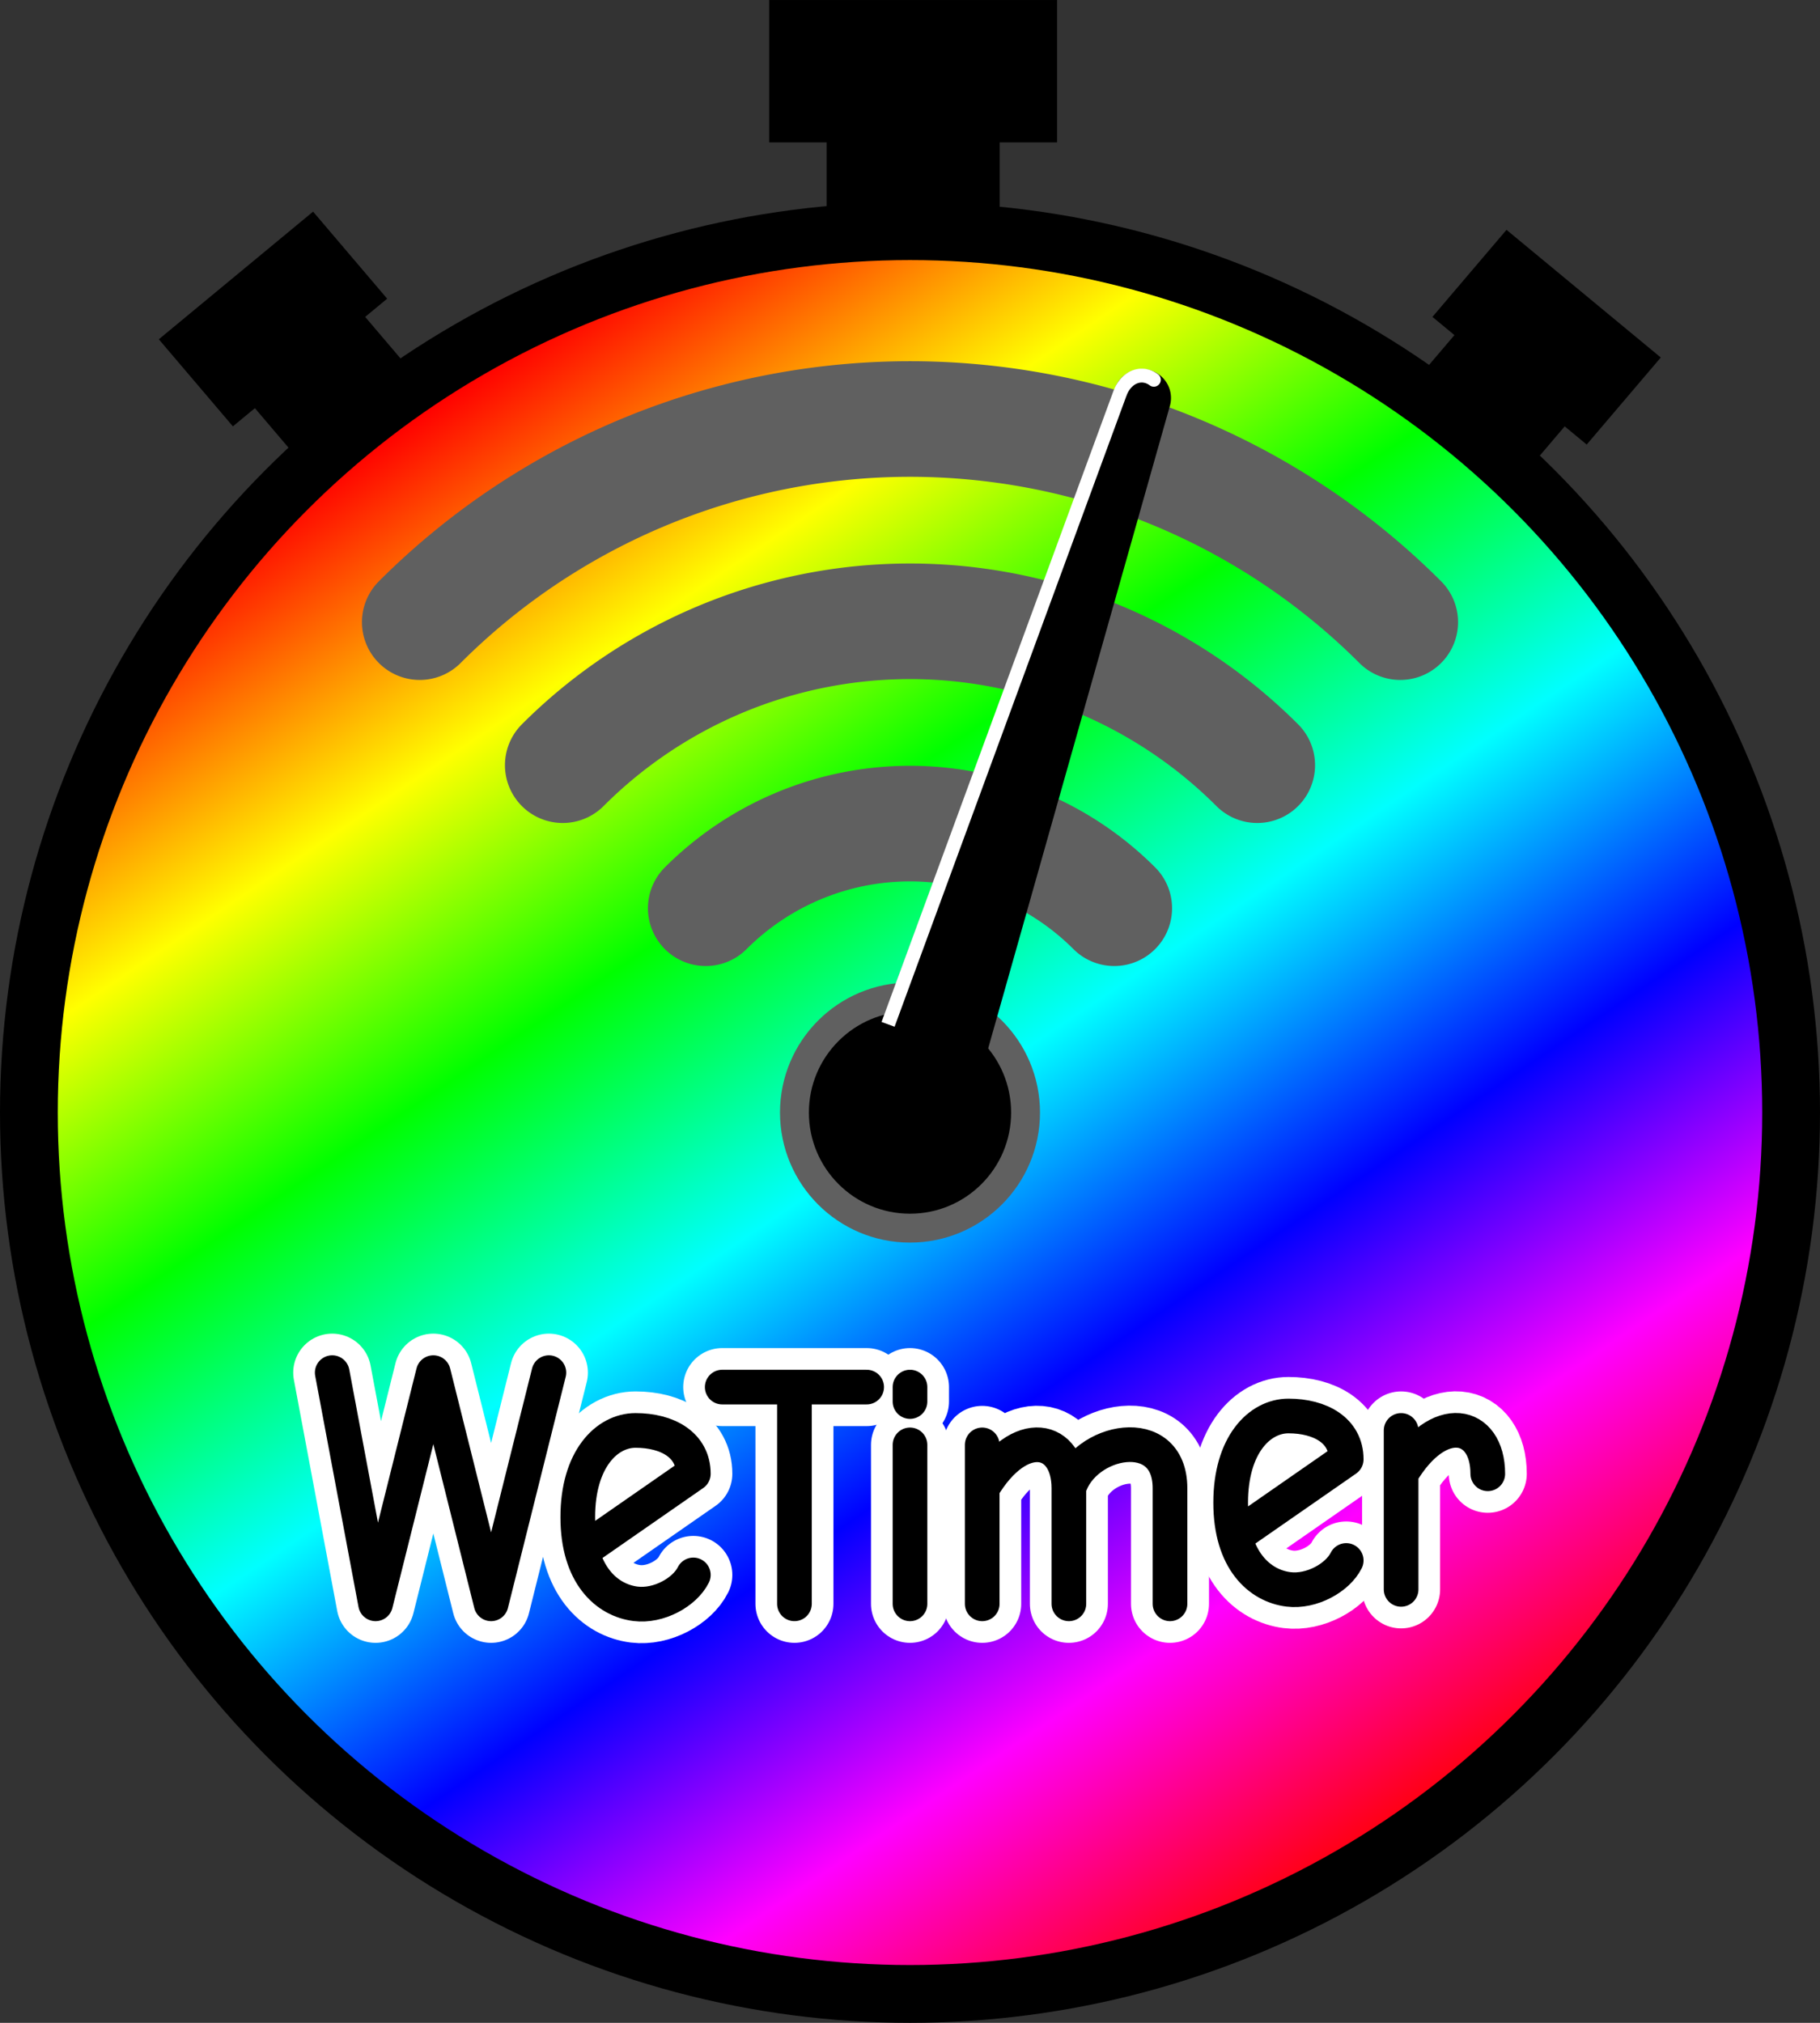 <?xml version="1.0" encoding="UTF-8" standalone="no"?>
<svg
   width="630"
   height="700"
   viewBox="0 0 630 700"
   version="1.1"
   id="svg1126"
   inkscape:version="1.2.2 (b0a8486541, 2022-12-01)"
   sodipodi:docname="logo.svg"
   xmlns:inkscape="http://www.inkscape.org/namespaces/inkscape"
   xmlns:sodipodi="http://sodipodi.sourceforge.net/DTD/sodipodi-0.dtd"
   xmlns:xlink="http://www.w3.org/1999/xlink"
   xmlns="http://www.w3.org/2000/svg"
   xmlns:svg="http://www.w3.org/2000/svg"
   xmlns:rdf="http://www.w3.org/1999/02/22-rdf-syntax-ns#"
   xmlns:cc="http://creativecommons.org/ns#"
   xmlns:dc="http://purl.org/dc/elements/1.1/">
  <rect x="0" y="0" width="630" height="700" fill="#333333" stroke="none"/>
  <defs
     id="defs1120">
    <linearGradient
       inkscape:collect="always"
       id="linearGradient3977">
      <stop
         style="stop-color:#ff0000;stop-opacity:1;"
         offset="0"
         id="stop3963" />
      <stop
         style="stop-color:#ffff00;stop-opacity:1;"
         offset="0.174"
         id="stop3965" />
      <stop
         style="stop-color:#00ff00;stop-opacity:1;"
         offset="0.33"
         id="stop3967" />
      <stop
         style="stop-color:#00ffff;stop-opacity:1;"
         offset="0.5"
         id="stop3969" />
      <stop
         style="stop-color:#0000ff;stop-opacity:1;"
         offset="0.67"
         id="stop3971" />
      <stop
         style="stop-color:#ff00ff;stop-opacity:1;"
         offset="0.83"
         id="stop3973" />
      <stop
         style="stop-color:#ff0000;stop-opacity:1;"
         offset="1"
         id="stop3975" />
    </linearGradient>
    <linearGradient
       inkscape:collect="always"
       xlink:href="#linearGradient3977"
       id="linearGradient3961"
       x1="-286.229"
       y1="563.607"
       x2="-73.77"
       y2="862.623"
       gradientUnits="userSpaceOnUse"
       gradientTransform="matrix(1.694,0,0,1.605,705,-704.737)" />
  </defs>
  <sodipodi:namedview
     id="base"
     pagecolor="#ffffff"
     bordercolor="#666666"
     borderopacity="1.0"
     inkscape:pageopacity="0.0"
     inkscape:pageshadow="2"
     inkscape:zoom="0.70112024"
     inkscape:cx="246.03483"
     inkscape:cy="348.72763"
     inkscape:document-units="px"
     inkscape:current-layer="layer1"
     showgrid="true"
     inkscape:window-width="1680"
     inkscape:window-height="1026"
     inkscape:window-x="1920"
     inkscape:window-y="0"
     inkscape:window-maximized="1"
     inkscape:document-rotation="0"
     units="px"
     fit-margin-top="5"
     fit-margin-right="5"
     fit-margin-left="5"
     fit-margin-bottom="5"
     inkscape:showpageshadow="2"
     inkscape:pagecheckerboard="0"
     inkscape:deskcolor="#d1d1d1">
    <inkscape:grid
       type="xygrid"
       id="grid1671"
       originx="-85"
       originy="-50" />
  </sodipodi:namedview>
  <g
     inkscape:label="Layer 1"
     inkscape:groupmode="layer"
     id="layer1"
     transform="translate(-85,-50)">
    <circle
       style="fill:url(#linearGradient3961);fill-opacity:1;stroke:#000000;stroke-width:20;stroke-linecap:round;stroke-linejoin:round;stroke-dasharray:none"
       id="path3953"
       cx="400"
       cy="435"
       r="305" />
    <g
       id="g950"
       transform="matrix(0.994,0,0,0.98,3.492,30.537)"
       style="stroke-width:1.013">
      <path
         style="fill:#000000;fill-opacity:1;stroke:#000000;stroke-width:20.265;stroke-linecap:butt;stroke-linejoin:miter;stroke-miterlimit:4;stroke-dasharray:none;stroke-opacity:1"
         d="M 400,100 H 380 V 60 H 360 V 30 h 80 v 30 h -20 v 40 z"
         id="path833" />
      <path
         style="fill:#000000;fill-opacity:1;stroke:#000000;stroke-width:10.133;stroke-linecap:butt;stroke-linejoin:miter;stroke-miterlimit:4;stroke-dasharray:none;stroke-opacity:1"
         d="m 190.673,179.828 -19.284,-22.981 -7.66,6.428 -19.284,-22.981 45.963,-38.567 19.284,22.981 -7.66,6.428 19.284,22.981 z"
         id="path835"
         sodipodi:nodetypes="ccccccccc" />
      <path
         style="fill:#000000;fill-opacity:1;stroke:#000000;stroke-width:10.133;stroke-linecap:butt;stroke-linejoin:miter;stroke-miterlimit:4;stroke-dasharray:none;stroke-opacity:1"
         d="m 576.346,160.545 19.284,-22.981 -7.66,-6.428 19.284,-22.981 45.963,38.567 -19.284,22.981 -7.66,-6.428 -19.284,22.981 z"
         id="path843"
         sodipodi:nodetypes="ccccccccc" />
    </g>
    <g
       id="g897"
       style="stroke:#606060;stroke-opacity:1"
       transform="translate(0,35)">
      <circle
         style="fill:#000000;fill-opacity:1;stroke:#606060;stroke-width:10;stroke-linecap:round;stroke-linejoin:round;stroke-miterlimit:4;stroke-dasharray:none;stroke-opacity:1"
         id="path875"
         cx="400"
         cy="400"
         r="40" />
      <path
         style="fill:none;fill-opacity:1;stroke:#606060;stroke-width:40;stroke-linecap:round;stroke-linejoin:round;stroke-miterlimit:4;stroke-dasharray:none;stroke-opacity:1"
         id="path885"
         sodipodi:type="arc"
         sodipodi:cx="400"
         sodipodi:cy="400"
         sodipodi:rx="240"
         sodipodi:ry="240"
         sodipodi:start="3.9269908"
         sodipodi:end="5.4977871"
         sodipodi:arc-type="arc"
         sodipodi:open="true"
         d="m 230.294,230.294 a 240,240 0 0 1 339.411,-1e-5" />
      <path
         style="fill:none;fill-opacity:1;stroke:#606060;stroke-width:40;stroke-linecap:round;stroke-linejoin:round;stroke-miterlimit:4;stroke-dasharray:none;stroke-opacity:1"
         id="path887"
         sodipodi:type="arc"
         sodipodi:cx="400"
         sodipodi:cy="400"
         sodipodi:rx="170"
         sodipodi:ry="170"
         sodipodi:start="3.9269908"
         sodipodi:end="5.4977871"
         sodipodi:arc-type="arc"
         sodipodi:open="true"
         d="m 279.792,279.792 a 170,170 0 0 1 240.416,-1e-5" />
      <path
         style="fill:none;fill-opacity:1;stroke:#606060;stroke-width:40;stroke-linecap:round;stroke-linejoin:round;stroke-miterlimit:4;stroke-dasharray:none;stroke-opacity:1"
         id="path889"
         sodipodi:type="arc"
         sodipodi:cx="400"
         sodipodi:cy="400"
         sodipodi:rx="100"
         sodipodi:ry="100"
         sodipodi:start="3.9269908"
         sodipodi:end="5.4977871"
         sodipodi:arc-type="arc"
         sodipodi:open="true"
         d="m 329.289,329.289 a 100,100 0 0 1 141.421,0" />
    </g>
    <path
       style="fill:none;stroke:#000000;stroke-width:20;stroke-linecap:butt;stroke-linejoin:round;stroke-miterlimit:4;stroke-dasharray:none;stroke-opacity:1"
       d="M 390.489,431.91 480.344,187.725 409.511,438.09 Z"
       id="path877"
       sodipodi:nodetypes="cccc" />
    <g
       id="g6531"
       transform="translate(-5,35)"
       style="stroke-width:27;stroke-miterlimit:4;stroke-dasharray:none;fill:none;fill-opacity:1;stroke:#ffffff;stroke-opacity:1">
      <path
         style="fill:none;stroke:#ffffff;stroke-width:27;stroke-linecap:round;stroke-linejoin:round;stroke-miterlimit:4;stroke-dasharray:none;stroke-opacity:1;fill-opacity:1"
         d="m 205,490 15,80 20,-80 20,80 20,-80"
         id="path6515" />
      <path
         style="fill:none;stroke:#ffffff;stroke-width:27;stroke-linecap:round;stroke-linejoin:round;stroke-miterlimit:4;stroke-dasharray:none;stroke-opacity:1;fill-opacity:1"
         d="m 294,550 36,-25 c 0,-10 -9,-15 -20,-15 -10,0 -20,10 -20,30 0,20 10.077,28.76 20,30 8,1 17,-4 20,-10"
         id="path6517"
         sodipodi:nodetypes="ccscsc" />
      <path
         style="fill:none;stroke:#ffffff;stroke-width:27;stroke-linecap:round;stroke-linejoin:round;stroke-miterlimit:4;stroke-dasharray:none;stroke-opacity:1;fill-opacity:1"
         d="m 520,545 36,-25 c 0,-10 -9,-15 -20,-15 -10,0 -20,10 -20,30 0,20 10.077,28.76 20,30 8,1 17,-4 20,-10"
         id="path6519"
         sodipodi:nodetypes="ccscsc" />
      <path
         style="fill:none;stroke:#ffffff;stroke-width:27;stroke-linecap:round;stroke-linejoin:round;stroke-miterlimit:4;stroke-dasharray:none;stroke-opacity:1;fill-opacity:1"
         d="m 340,495 h 25 v 75 -75 h 25"
         id="path6521" />
      <path
         style="fill:none;stroke:#ffffff;stroke-width:27;stroke-linecap:round;stroke-linejoin:miter;stroke-miterlimit:4;stroke-dasharray:none;stroke-opacity:1;fill-opacity:1"
         d="M 405,570 V 515"
         id="path6523" />
      <path
         style="fill:none;stroke:#ffffff;stroke-width:27;stroke-linecap:round;stroke-linejoin:miter;stroke-miterlimit:4;stroke-dasharray:none;stroke-opacity:1;fill-opacity:1"
         d="m 405,500 v -5"
         id="path6525" />
      <path
         style="fill:none;stroke:#ffffff;stroke-width:27;stroke-linecap:round;stroke-linejoin:round;stroke-miterlimit:4;stroke-dasharray:none;stroke-opacity:1;fill-opacity:1"
         d="m 430,570 v -55 15 c 13,-22 30,-18 30,0 v 40 -40 c 5,-17 35,-23 35,0 v 40"
         id="path6527"
         sodipodi:nodetypes="cccccccc" />
      <path
         style="fill:none;stroke:#ffffff;stroke-width:27;stroke-linecap:round;stroke-linejoin:round;stroke-miterlimit:4;stroke-dasharray:none;stroke-opacity:1;fill-opacity:1"
         d="m 575,565 v -55 15 c 13,-22 30,-18 30,0"
         id="path6529"
         sodipodi:nodetypes="cccc" />
    </g>
    <g
       id="g929"
       transform="translate(-5,35)"
       style="stroke-width:12;stroke-miterlimit:4;stroke-dasharray:none">
      <path
         style="fill:none;stroke:#000000;stroke-width:12;stroke-linecap:round;stroke-linejoin:round;stroke-miterlimit:4;stroke-dasharray:none;stroke-opacity:1"
         d="m 205,490 15,80 20,-80 20,80 20,-80"
         id="path905" />
      <path
         style="fill:none;stroke:#000000;stroke-width:12;stroke-linecap:round;stroke-linejoin:round;stroke-miterlimit:4;stroke-dasharray:none;stroke-opacity:1"
         d="m 294,550 36,-25 c 0,-10 -9,-15 -20,-15 -10,0 -20,10 -20,30 0,20 10.077,28.76 20,30 8,1 17,-4 20,-10"
         id="path907"
         sodipodi:nodetypes="ccscsc" />
      <path
         style="fill:none;stroke:#000000;stroke-width:12;stroke-linecap:round;stroke-linejoin:round;stroke-miterlimit:4;stroke-dasharray:none;stroke-opacity:1"
         d="m 520,545 36,-25 c 0,-10 -9,-15 -20,-15 -10,0 -20,10 -20,30 0,20 10.077,28.76 20,30 8,1 17,-4 20,-10"
         id="path909"
         sodipodi:nodetypes="ccscsc" />
      <path
         style="fill:none;stroke:#000000;stroke-width:12;stroke-linecap:round;stroke-linejoin:round;stroke-miterlimit:4;stroke-dasharray:none;stroke-opacity:1"
         d="m 340,495 h 25 v 75 -75 h 25"
         id="path911" />
      <path
         style="fill:none;stroke:#000000;stroke-width:12;stroke-linecap:round;stroke-linejoin:miter;stroke-miterlimit:4;stroke-dasharray:none;stroke-opacity:1"
         d="M 405,570 V 515"
         id="path913" />
      <path
         style="fill:none;stroke:#000000;stroke-width:12;stroke-linecap:round;stroke-linejoin:miter;stroke-miterlimit:4;stroke-dasharray:none;stroke-opacity:1"
         d="m 405,500 v -5"
         id="path915" />
      <path
         style="fill:none;stroke:#000000;stroke-width:12;stroke-linecap:round;stroke-linejoin:round;stroke-miterlimit:4;stroke-dasharray:none;stroke-opacity:1"
         d="m 430,570 v -55 15 c 13,-22 30,-18 30,0 v 40 -40 c 5,-17 35,-23 35,0 v 40"
         id="path917"
         sodipodi:nodetypes="cccccccc" />
      <path
         style="fill:none;stroke:#000000;stroke-width:12;stroke-linecap:round;stroke-linejoin:round;stroke-miterlimit:4;stroke-dasharray:none;stroke-opacity:1"
         d="m 575,565 v -55 15 c 13,-22 30,-18 30,0"
         id="path919"
         sodipodi:nodetypes="cccc" />
    </g>
    <path
       style="fill:none;stroke:#ffffff;stroke-width:4.8;stroke-linecap:butt;stroke-linejoin:miter;stroke-dasharray:none;stroke-opacity:1"
       d="m 392.407,404.473 80.45,-218.843"
       id="path5696"
       sodipodi:nodetypes="cc" />
    <path
       style="fill:none;stroke:#ffffff;stroke-width:4.8;stroke-linecap:round;stroke-linejoin:round;stroke-dasharray:none;stroke-opacity:1"
       id="path5750"
       sodipodi:type="arc"
       sodipodi:cx="480.22104"
       sodipodi:cy="190.6281"
       sodipodi:rx="8.3204432"
       sodipodi:ry="10.652688"
       sodipodi:start="3.6733314"
       sodipodi:end="5.2396521"
       sodipodi:arc-type="arc"
       d="m 473.049,185.227 a 8.32,10.653 0 0 1 11.358,-3.805"
       sodipodi:open="true" />
  </g>
</svg>

